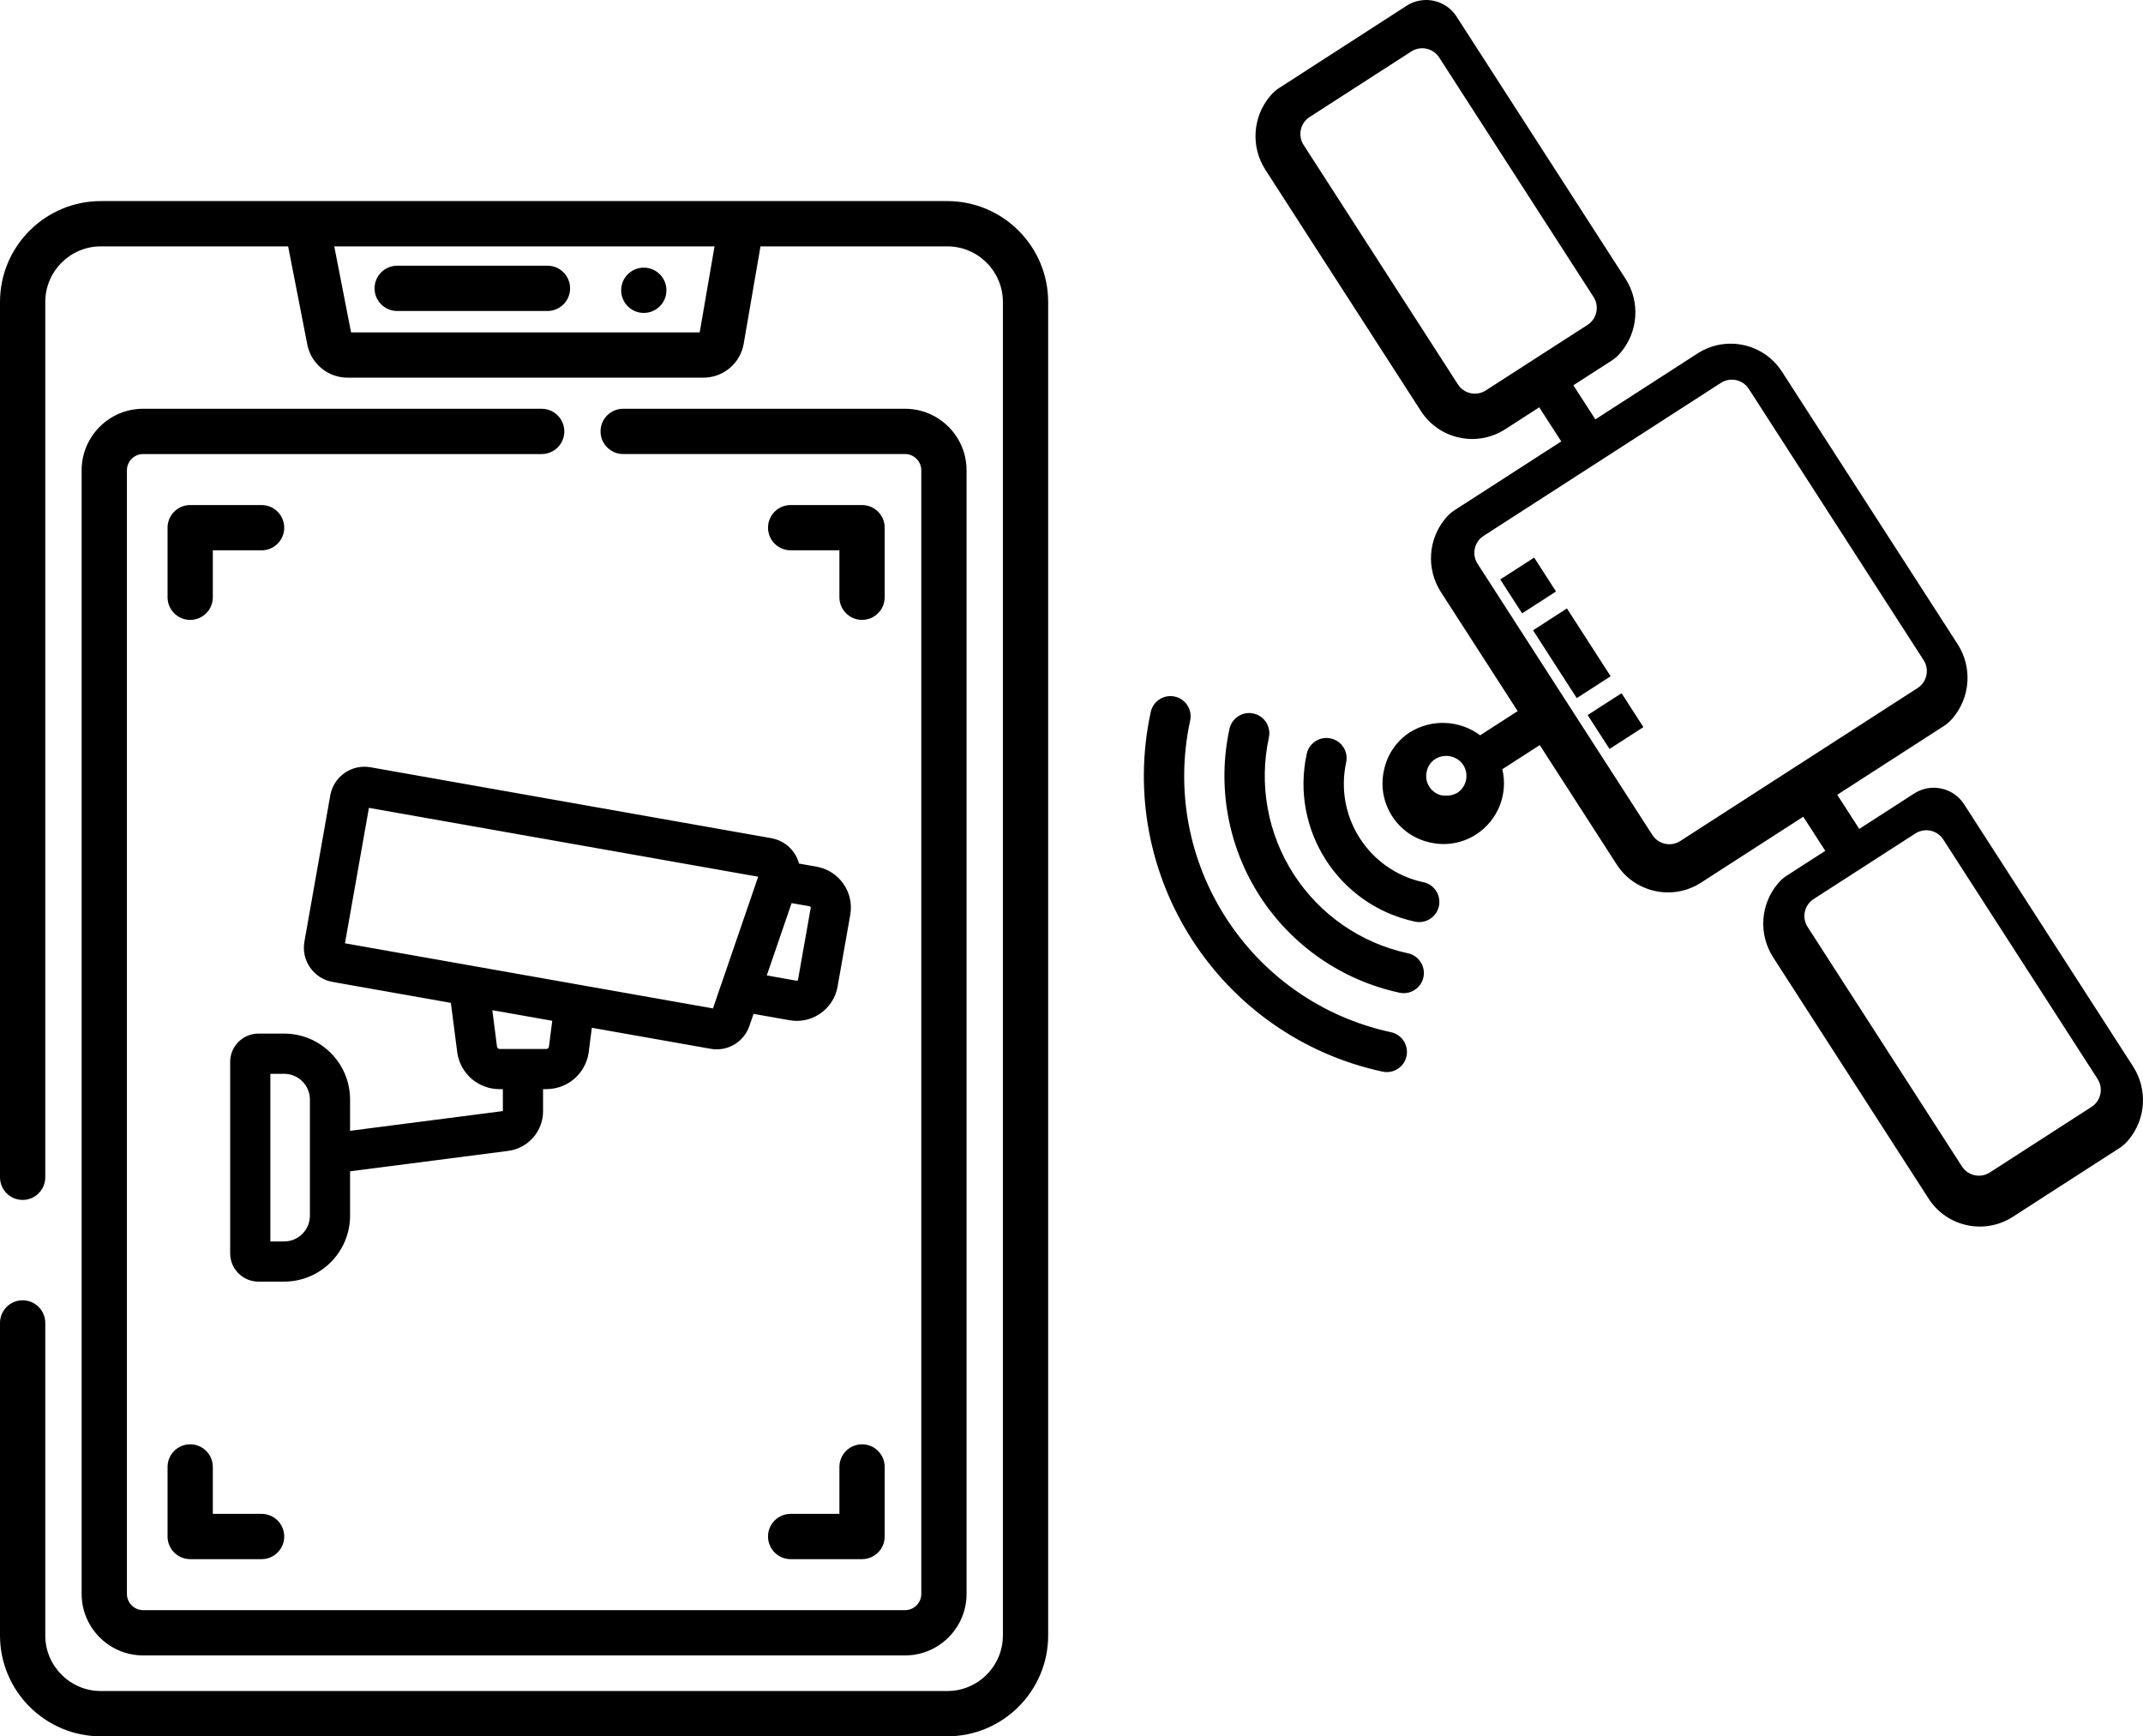 <?xml version="1.0" encoding="utf-8"?>
<!-- Generator: Adobe Illustrator 17.0.0, SVG Export Plug-In . SVG Version: 6.00 Build 0)  -->
<!DOCTYPE svg PUBLIC "-//W3C//DTD SVG 1.1//EN" "http://www.w3.org/Graphics/SVG/1.1/DTD/svg11.dtd">
<svg version="1.1" id="Capa_1" xmlns="http://www.w3.org/2000/svg" xmlns:xlink="http://www.w3.org/1999/xlink" x="0px" y="0px"
	 width="98.749px" height="80.001px" viewBox="10.108 -6.018 98.749 80.001" enable-background="new 10.108 -6.018 98.749 80.001"
	 xml:space="preserve">
<path d="M108.41,43.134l-7.795-12.093c-0.498-0.773-1.529-0.996-2.302-0.498l-2.531,1.632l-1.014-1.573l4.891-3.154
	c0.165-0.103,0.311-0.232,0.434-0.382c0.81-0.958,0.904-2.331,0.232-3.389l-8.108-12.576c-0.842-1.299-2.575-1.674-3.878-0.838
	l-4.717,3.041l-1.014-1.57l1.746-1.125c0.165-0.103,0.311-0.232,0.434-0.382c0.81-0.958,0.904-2.331,0.231-3.39L77.225-5.256
	c-0.498-0.772-1.528-0.994-2.301-0.497l-5.85,3.775c-0.165,0.103-0.312,0.232-0.435,0.381c-0.81,0.958-0.903,2.331-0.231,3.389
	l7.177,11.132c0.841,1.301,2.576,1.676,3.879,0.838l1.572-1.013l1.014,1.572l-4.892,3.153c-0.164,0.103-0.311,0.232-0.434,0.382
	c-0.809,0.958-0.903,2.33-0.23,3.388l3.547,5.503l-1.728,1.114c-0.94-0.701-2.212-0.762-3.215-0.153
	c-0.626,0.396-1.065,1.03-1.215,1.755c-0.001,0.004-0.002,0.009-0.003,0.013s-0.002,0.007-0.003,0.012
	c-0.324,1.489,0.61,2.963,2.096,3.305l0.076,0.016c0.718,0.156,1.469,0.017,2.085-0.384c0.995-0.646,1.475-1.847,1.201-3.001
	l1.725-1.112l3.547,5.504c0.841,1.299,2.575,1.674,3.878,0.838l4.717-3.041l1.014,1.572l-1.747,1.126
	c-0.164,0.101-0.311,0.228-0.433,0.377c-0.81,0.957-0.904,2.33-0.231,3.389l7.173,11.133c0.839,1.303,2.577,1.678,3.879,0.838
	l4.889-3.151c0.165-0.103,0.312-0.232,0.435-0.381C108.988,45.562,109.082,44.191,108.41,43.134z M78.574,11.971
	c-0.207,0.134-0.459,0.18-0.7,0.128c-0.242-0.052-0.452-0.198-0.585-0.405L70.177,0.659c-0.278-0.432-0.153-1.007,0.278-1.285
	l4.686-3.021c0.207-0.133,0.459-0.18,0.7-0.127c0.241,0.052,0.452,0.198,0.585,0.405l7.113,11.035
	c0.278,0.431,0.154,1.006-0.278,1.285L78.574,11.971z M76.698,30.637c-0.051,0.002-0.103,0-0.153-0.006
	c-0.236-0.052-0.441-0.194-0.572-0.397c-0.137-0.21-0.181-0.467-0.12-0.711c0.049-0.238,0.192-0.444,0.398-0.574
	c0.318-0.193,0.719-0.184,1.028,0.022c0.102,0.067,0.189,0.154,0.256,0.257c0.067,0.104,0.113,0.22,0.134,0.343
	c0.02,0.118,0.018,0.239-0.007,0.357c-0.052,0.241-0.197,0.452-0.404,0.585C77.087,30.611,76.892,30.655,76.698,30.637z
	 M87.534,32.732c-0.431,0.278-1.006,0.154-1.285-0.278l-8.055-12.497c-0.279-0.432-0.154-1.007,0.278-1.284l10.936-7.05
	c0.431-0.278,1.006-0.154,1.285,0.278l8.055,12.498c0.278,0.431,0.154,1.006-0.278,1.285L87.534,32.732z M106.486,44.982
	l-4.686,3.021c-0.207,0.134-0.459,0.18-0.7,0.128s-0.452-0.198-0.585-0.405l-7.113-11.035c-0.278-0.431-0.153-1.007,0.278-1.285
	l4.688-3.021c0.207-0.134,0.459-0.18,0.701-0.128c0.241,0.052,0.452,0.198,0.585,0.405l7.112,11.035
	C107.041,44.129,106.917,44.704,106.486,44.982z M80.75,23.023l1.562-1.007l2.015,3.125l-1.562,1.007L80.75,23.023z M79.24,20.68
	l1.562-1.007l1.007,1.562l-1.562,1.007L79.24,20.68z M83.267,26.929l1.563-1.007l1.006,1.562l-1.562,1.007L83.267,26.929z
	 M74.207,41.542c-6.522-1.409-10.667-7.839-9.257-14.361c0.108-0.501-0.211-0.996-0.712-1.105c-0.502-0.108-0.996,0.211-1.104,0.712
	c-1.626,7.526,3.156,14.944,10.681,16.57c0.501,0.108,0.996-0.21,1.105-0.712C75.027,42.145,74.708,41.65,74.207,41.542z
	 M74.987,37.905c-2.169-0.467-4.063-1.778-5.266-3.643c-1.202-1.865-1.613-4.132-1.143-6.3c0.108-0.502-0.21-0.996-0.712-1.105
	s-0.997,0.211-1.105,0.712c-0.574,2.65-0.071,5.42,1.398,7.699c1.47,2.279,3.785,3.881,6.436,4.453
	c0.501,0.108,0.996-0.21,1.105-0.712C75.807,38.508,75.488,38.013,74.987,37.905z M75.695,34.63l-0.026-0.006
	c-2.494-0.55-4.073-3.014-3.531-5.51c0.111-0.501-0.206-0.997-0.707-1.108s-0.997,0.206-1.108,0.707
	c-0.764,3.502,1.455,6.96,4.957,7.727l0.028,0.006c0.501,0.108,0.996-0.21,1.105-0.712s-0.211-0.997-0.712-1.105L75.695,34.63z
	 M35.068,12.816H16.704c-1.563,0-2.834,1.271-2.834,2.834v36.826v1.457v13.489c0,1.563,1.271,2.834,2.834,2.834h35.109
	c1.563,0,2.834-1.271,2.834-2.834V15.65c0-1.563-1.271-2.834-2.834-2.834H38.824c-0.576,0-1.043,0.467-1.043,1.043
	s0.467,1.043,1.043,1.043h12.989c0.412,0,0.748,0.336,0.748,0.748v51.772c0,0.412-0.336,0.748-0.748,0.748H16.704
	c-0.412,0-0.748-0.336-0.748-0.748V54.775v-2.629V15.651c0-0.413,0.336-0.748,0.748-0.748h18.364c0.577,0,1.043-0.467,1.043-1.043
	C36.111,13.283,35.644,12.816,35.068,12.816z M39.774,6.314c0.576,0,1.043,0.467,1.043,1.043S40.35,8.4,39.774,8.4
	s-1.043-0.467-1.043-1.043S39.198,6.314,39.774,6.314z M28.411,8.311h6.924c0.576,0,1.043-0.467,1.043-1.043
	c0-0.577-0.467-1.043-1.043-1.043h-6.924c-0.576,0-1.043,0.467-1.043,1.043S27.835,8.311,28.411,8.311z M53.758,3.247H14.756
	c-2.562,0-4.648,2.085-4.648,4.648v29.088v2.32v8.923c0,0.575,0.467,1.043,1.043,1.043c0.577,0,1.043-0.467,1.043-1.043v-7.355
	v-3.888V7.895c0-1.413,1.15-2.562,2.562-2.562h8.629l0.884,4.525c0.173,0.884,0.953,1.525,1.853,1.525h16.396
	c0.922,0,1.704-0.659,1.86-1.567l0.773-4.483h8.607c1.414,0,2.563,1.149,2.563,2.562v61.44c0,1.413-1.149,2.562-2.563,2.562H14.756
	c-1.412,0-2.562-1.149-2.562-2.562V54.936c0-0.575-0.466-1.043-1.043-1.043c-0.576,0-1.043,0.467-1.043,1.043v14.399
	c0,2.564,2.086,4.648,4.648,4.648h39.002c2.564,0,4.649-2.085,4.649-4.648V7.895C58.407,5.332,56.322,3.247,53.758,3.247z
	 M42.35,9.297H26.285l-0.774-3.964h17.523L42.35,9.297z M22.162,17.252h-3.29c-0.576,0-1.043,0.467-1.043,1.043v3.206
	c0,0.576,0.467,1.043,1.043,1.043s1.043-0.467,1.043-1.043v-2.162h2.247c0.576,0,1.043-0.467,1.043-1.043
	C23.205,17.719,22.738,17.252,22.162,17.252z M50.874,18.295c0-0.576-0.467-1.043-1.043-1.043h-3.29
	c-0.576,0-1.043,0.467-1.043,1.043s0.467,1.043,1.043,1.043h2.247V21.5c0,0.576,0.467,1.043,1.043,1.043
	c0.576,0,1.043-0.467,1.043-1.043V18.295L50.874,18.295z M49.831,60.529c-0.576,0-1.043,0.467-1.043,1.043v2.162h-2.247
	c-0.576,0-1.043,0.467-1.043,1.043c0,0.577,0.467,1.043,1.043,1.043h3.29c0.576,0,1.043-0.467,1.043-1.043v-3.205
	C50.874,60.996,50.407,60.529,49.831,60.529z M18.872,60.529c-0.576,0-1.043,0.467-1.043,1.043v3.205
	c0,0.577,0.467,1.043,1.043,1.043h3.29c0.576,0,1.043-0.467,1.043-1.043s-0.467-1.043-1.043-1.043h-2.247v-2.162
	C19.915,60.996,19.448,60.529,18.872,60.529z M25.431,39.224l5.453,0.965l0.294,2.282c0.001,0.008,0.002,0.017,0.003,0.025
	c0.151,0.967,0.972,1.669,1.951,1.669h0.148v1.01l-7.041,0.909v-1.44c0-1.676-1.363-3.039-3.039-3.039h-1.183
	c-0.718,0-1.303,0.584-1.303,1.303v8.822c0,0.718,0.584,1.303,1.303,1.303H23.2c1.676,0,3.039-1.363,3.039-3.039v-2.043l7.291-0.942
	c0.913-0.118,1.602-0.902,1.602-1.823v-1.022h0.148c0.979,0,1.8-0.702,1.951-1.669c0.001-0.008,0.002-0.017,0.003-0.025l0.146-1.133
	l5.471,0.968c0.096,0.017,0.19,0.025,0.284,0.025c0.672,0,1.28-0.422,1.506-1.08l0.19-0.554l1.655,0.293
	c0.113,0.02,0.226,0.03,0.338,0.03c0.388,0,0.767-0.118,1.092-0.346c0.419-0.293,0.698-0.731,0.787-1.233l0.585-3.309
	c0.184-1.038-0.512-2.032-1.55-2.216l-0.813-0.144c-0.037-0.141-0.094-0.277-0.169-0.406c-0.238-0.403-0.638-0.681-1.098-0.762
	l-18.479-3.269c-0.866-0.153-1.698,0.427-1.852,1.295l-1.192,6.741c-0.074,0.42,0.019,0.844,0.264,1.194
	C24.645,38.916,25.011,39.15,25.431,39.224z M24.388,49.995c0,0.654-0.532,1.187-1.187,1.187h-0.635v-7.724h0.635
	c0.655,0,1.187,0.532,1.187,1.187V49.995z M35.402,42.216c-0.012,0.057-0.062,0.098-0.121,0.098h-1.065c-0.003,0-0.006,0-0.009,0
	s-0.007,0-0.01,0h-1.065c-0.059,0-0.108-0.041-0.121-0.098l-0.217-1.689l2.762,0.488L35.402,42.216z M46.585,35.593l0.832,0.147
	c0.033,0.006,0.055,0.038,0.049,0.07l-0.585,3.309c-0.001,0.006-0.004,0.025-0.025,0.039c-0.02,0.014-0.039,0.011-0.045,0.01
	l-1.37-0.243L46.585,35.593z M27.108,31.204l17.937,3.173l-2.083,6.068l-16.958-3L27.108,31.204z"/>
</svg>
